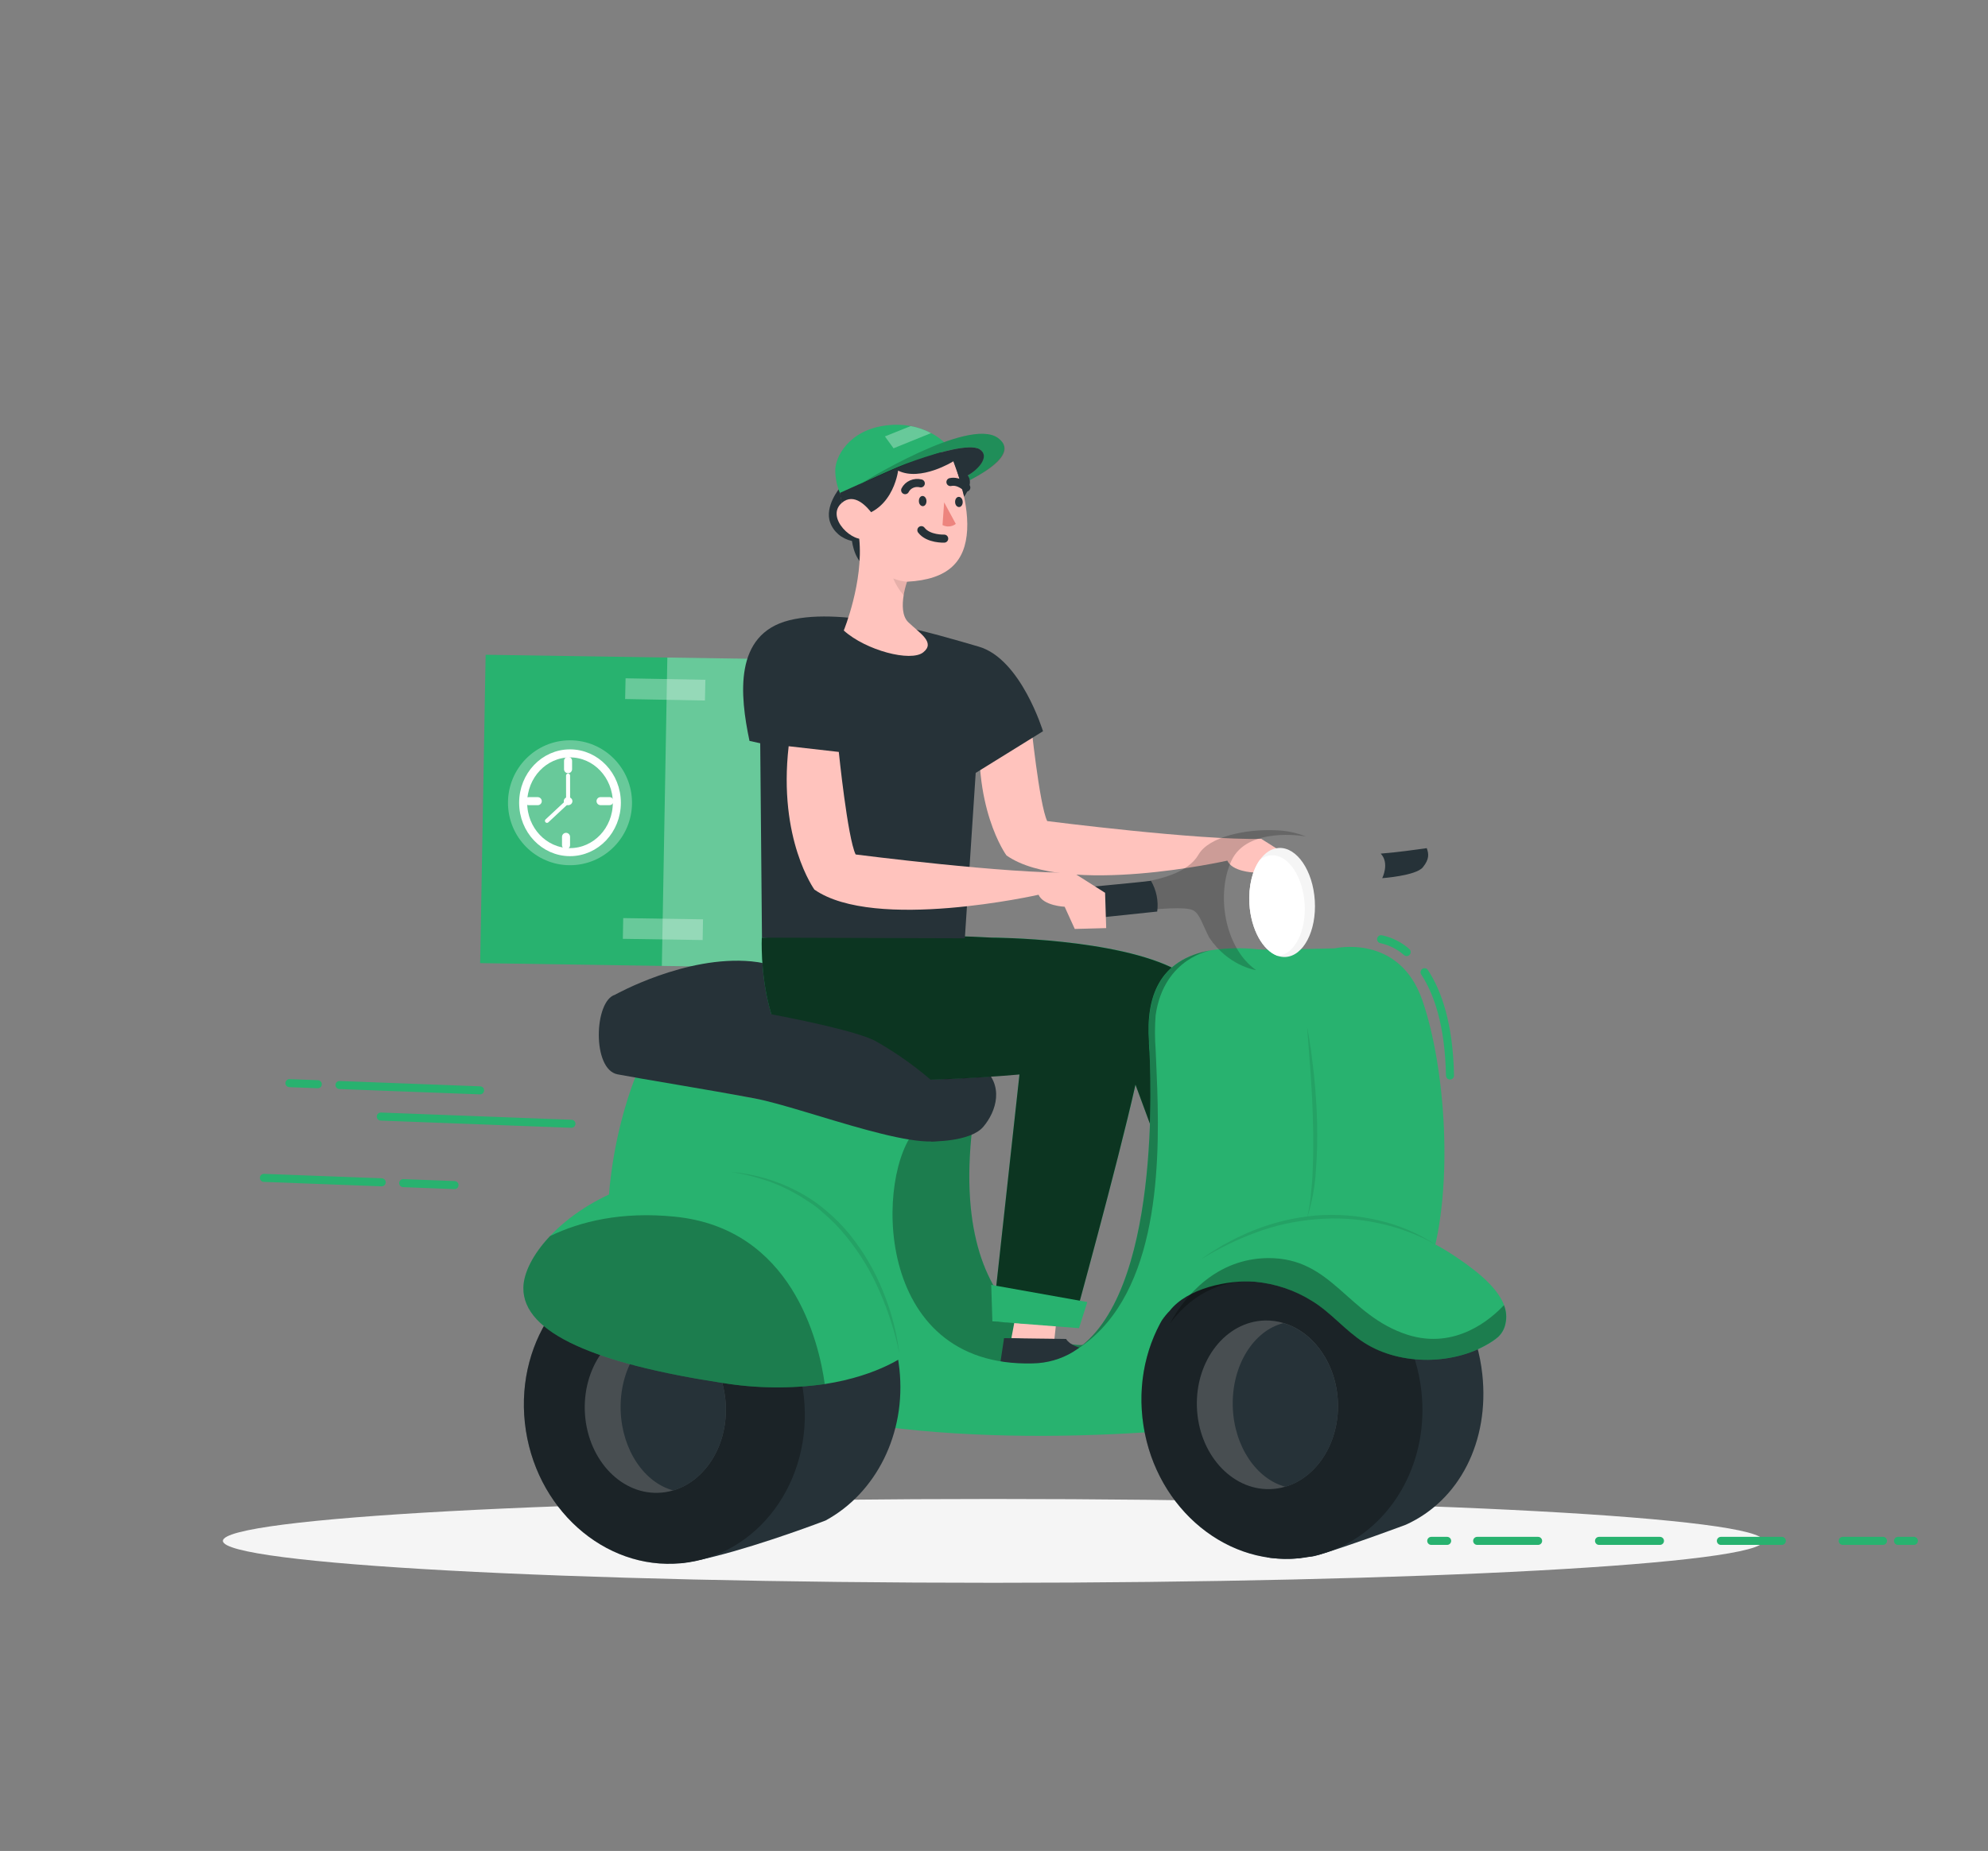 <svg width="247" height="230" viewBox="0 0 247 230" fill="none" xmlns="http://www.w3.org/2000/svg">
<rect x="0" y="0" width="247" height="230" fill="#808080" stroke="none"/>
<path d="M123.398 196.678C70.543 196.678 27.695 194.346 27.695 191.47C27.695 188.595 70.543 186.263 123.398 186.263C176.253 186.263 219.1 188.595 219.1 191.47C219.1 194.346 176.253 196.678 123.398 196.678Z" fill="#F5F5F5"/>
<path d="M177.826 191.47H179.8" stroke="#28B26F" stroke-linecap="round" stroke-linejoin="round"/>
<path d="M183.532 191.47H233.952" stroke="#28B26F" stroke-linecap="round" stroke-linejoin="round" stroke-dasharray="7.57 7.57"/>
<path d="M235.818 191.47H237.792" stroke="#28B26F" stroke-linecap="round" stroke-linejoin="round"/>
<path d="M60.338 81.361L117.291 82.241L116.609 120.558L59.657 119.678L60.338 81.361Z" fill="#28B26F"/>
<path opacity="0.3" d="M82.914 81.705L117.347 82.237L116.665 120.554L82.232 120.022L82.914 81.705Z" fill="white"/>
<path opacity="0.3" d="M77.725 84.287L87.641 84.472L87.586 87.048L77.67 86.863L77.725 84.287Z" fill="white"/>
<path opacity="0.3" d="M77.431 114.083L87.346 114.236L87.3 116.812L77.385 116.659L77.431 114.083Z" fill="white"/>
<path d="M70.82 105.887C67.606 105.887 65.001 103.14 65.001 99.751C65.001 96.362 67.606 93.615 70.82 93.615C74.034 93.615 76.64 96.362 76.64 99.751C76.64 103.14 74.034 105.887 70.82 105.887Z" stroke="white" stroke-miterlimit="10"/>
<path d="M70.579 94.549V95.579" stroke="white" stroke-linecap="round" stroke-linejoin="round"/>
<path d="M70.327 103.988V105.018" stroke="white" stroke-linecap="round" stroke-linejoin="round"/>
<path d="M75.727 99.549H74.616" stroke="white" stroke-linecap="round" stroke-linejoin="round"/>
<path d="M66.812 99.553H65.702" stroke="white" stroke-linecap="round" stroke-linejoin="round"/>
<path d="M70.584 99.549L70.579 96.375" stroke="white" stroke-width="0.5" stroke-linecap="round" stroke-linejoin="round"/>
<path d="M70.366 99.756L67.958 102" stroke="white" stroke-width="0.5" stroke-linecap="round" stroke-linejoin="round"/>
<path d="M70.046 99.553C70.046 99.652 70.077 99.749 70.136 99.832C70.195 99.914 70.279 99.978 70.378 100.016C70.476 100.054 70.584 100.064 70.688 100.045C70.793 100.026 70.889 99.978 70.964 99.908C71.039 99.838 71.09 99.748 71.111 99.651C71.132 99.554 71.121 99.453 71.081 99.361C71.04 99.27 70.971 99.191 70.882 99.136C70.794 99.081 70.69 99.052 70.584 99.052C70.513 99.051 70.442 99.064 70.377 99.089C70.311 99.114 70.252 99.151 70.202 99.197C70.151 99.244 70.112 99.299 70.085 99.361C70.058 99.422 70.045 99.487 70.046 99.553Z" fill="white"/>
<path opacity="0.3" d="M70.82 107.511C66.565 107.511 63.115 104.037 63.115 99.751C63.115 95.465 66.565 91.991 70.82 91.991C75.076 91.991 78.525 95.465 78.525 99.751C78.525 104.037 75.076 107.511 70.82 107.511Z" fill="white"/>
<path d="M134.81 167.049C133.951 167.661 116.71 165.931 121.167 137.425C121.167 137.425 112.988 139.362 112.109 139.233C112.109 139.233 100.11 156.377 108.847 164.869C117.583 173.36 130.604 173.88 130.604 173.88L134.81 167.049Z" fill="#28B26F"/>
<path opacity="0.3" d="M134.81 167.049C133.951 167.661 116.71 165.931 121.167 137.425C121.167 137.425 112.988 139.362 112.109 139.233C112.109 139.233 100.11 156.377 108.847 164.869C117.583 173.36 130.604 173.88 130.604 173.88L134.81 167.049Z" fill="black"/>
<path d="M115.703 141.836C115.658 141.836 120.52 141.924 122.149 140.038C123.778 138.152 124.878 134.78 121.917 132.48C118.955 130.18 101.566 120.244 93.377 119.462C85.189 118.68 76.423 123.602 76.423 123.602L87.143 130.99L110.229 136.197L115.703 141.836Z" fill="#263238"/>
<path d="M131.424 162.559L130.974 166.681L125.663 166.262L126.463 162.026L131.424 162.559Z" fill="#FFC3BD"/>
<path d="M132.455 166.382L124.75 166.281L124.202 169.906C124.202 169.906 131.419 169.998 134.385 169.63C137.352 169.262 136.888 167.822 136.888 167.822C136.888 167.822 133.413 167.9 132.455 166.382Z" fill="#263238"/>
<path d="M65.214 176.815C64.064 166.278 70.89 157 80.461 156.093C90.031 155.185 98.723 162.991 99.873 173.528C101.023 184.065 94.198 193.343 84.627 194.25C75.056 195.158 66.365 187.352 65.214 176.815Z" fill="#263238"/>
<path d="M94.651 116.513C94.651 116.513 93.851 133.612 104.523 134.099C115.194 134.587 126.66 133.497 126.66 133.497L123.299 164.22L133.304 164.795C133.304 164.795 140.486 138.731 141.616 132.181C142.746 125.631 141.764 120.998 134.346 118.091C126.927 115.184 94.651 116.513 94.651 116.513Z" fill="#28B26F"/>
<path d="M154.371 170.761L141.078 134.78L123.309 116.5C123.309 116.5 138.817 116.555 146.271 120.548C153.724 124.54 154 129.338 155.368 135.047C156.735 140.755 162.219 167.776 162.219 167.776L154.371 170.761Z" fill="#28B26F"/>
<path opacity="0.7" d="M94.651 116.513C94.651 116.513 111.167 115.828 123.279 116.513C123.279 116.513 138.788 116.569 146.241 120.561C153.694 124.554 154 129.338 155.368 135.047C156.735 140.755 162.219 167.776 162.219 167.776L154.371 170.761L141.078 134.78C138.842 144.753 133.304 164.777 133.304 164.777L123.299 164.22L126.665 133.515C126.665 133.515 115.204 134.605 104.528 134.118C93.851 133.63 94.651 116.513 94.651 116.513Z" fill="black"/>
<path d="M121.917 88.78L128.052 89.475C128.052 89.475 129.119 99.986 130.111 102.028C130.111 102.028 148.981 104.443 156.71 104.236L160.634 106.72L160.773 111.039L156.927 111.145L155.689 108.408C155.689 108.408 153.092 108.302 152.49 106.941C152.49 106.941 132.44 111.453 125.056 106.301C125.046 106.306 120.594 100.211 121.917 88.78Z" fill="#FFC3BD"/>
<path d="M104.335 60.633C104.335 60.633 102.415 62.933 103.146 64.924C103.347 65.492 103.703 66.002 104.177 66.405C104.652 66.808 105.23 67.09 105.856 67.224C105.856 67.224 106.216 70.412 108.235 70.504C110.253 70.596 109.577 63.48 109.577 63.48L104.335 60.633Z" fill="#263238"/>
<path d="M119.878 116.592L121.226 96.043L129.587 90.864C129.587 90.864 126.853 81.88 121.621 80.357C116.389 78.835 104.977 75.343 98.057 77.078C91.137 78.812 91.931 86.42 93.121 92.064L94.454 92.359C94.454 92.359 94.661 114.6 94.671 116.513L119.878 116.592Z" fill="#263238"/>
<path d="M104.834 78.347C107.573 80.817 113.161 82.29 114.706 81.061C116.25 79.833 114.301 78.706 112.85 77.317C112.065 76.553 112.089 75.123 112.272 73.982C112.368 73.407 112.51 72.84 112.697 72.284C117.825 72.022 119.952 69.787 120.165 65.844C120.377 61.902 118.462 57.325 118.462 57.325L114.839 54.446C114.839 54.446 109.903 55.136 105.954 57.666C103.605 59.156 104.301 62.091 105.273 64.257C105.685 65.18 106.18 66.068 106.754 66.912C107.307 72.308 104.834 78.347 104.834 78.347Z" fill="#FFC3BD"/>
<path d="M117.312 66.93C117.312 66.93 115.337 67.017 114.474 65.877" stroke="#263238" stroke-linecap="round" stroke-linejoin="round"/>
<path d="M114.168 62.275C114.168 62.624 114.395 62.9 114.661 62.896C114.928 62.891 115.12 62.601 115.11 62.252C115.1 61.902 114.883 61.626 114.617 61.631C114.35 61.635 114.153 61.925 114.168 62.275Z" fill="#263238"/>
<path d="M118.669 62.385C118.669 62.735 118.896 63.011 119.163 63.006C119.429 63.002 119.622 62.712 119.612 62.362C119.602 62.013 119.385 61.737 119.118 61.741C118.852 61.746 118.654 62.04 118.669 62.385Z" fill="#263238"/>
<path d="M117.104 65.242L117.307 62.422L118.753 65.099C118.527 65.278 118.248 65.388 117.953 65.413C117.658 65.439 117.362 65.379 117.104 65.242Z" fill="#ED847E"/>
<path d="M114.405 60.067C114.026 59.97 113.623 60.001 113.267 60.155C112.91 60.31 112.625 60.577 112.46 60.909" stroke="#263238" stroke-linecap="round" stroke-linejoin="round"/>
<path d="M120.061 60.587C120.061 60.587 119.153 59.667 118.087 59.901" stroke="#263238" stroke-linecap="round" stroke-linejoin="round"/>
<path d="M105.239 64.257C110.885 64.446 111.586 58.48 111.586 58.48C114.38 59.86 118.442 57.33 118.442 57.33L114.819 54.441C114.819 54.441 109.883 55.14 105.935 57.661C103.57 59.156 104.266 62.1 105.239 64.257Z" fill="#263238"/>
<path d="M120.258 59.078C120.258 59.078 123.181 57.265 121.892 55.959C120.604 54.653 112.711 57.137 106.813 60.182C106.813 60.182 120.323 51.759 123.995 54.423C127.031 56.626 120.298 59.685 120.5 59.68L120.258 59.078Z" fill="#28B26F"/>
<path d="M103.778 58.461C103.786 59.415 103.98 60.36 104.35 61.249L117.618 55.269C117.068 54.678 116.41 54.182 115.673 53.806C114.888 53.388 114.034 53.092 113.146 52.932C112.204 52.764 111.24 52.733 110.288 52.84C105.436 53.36 103.753 56.838 103.778 58.461Z" fill="#28B26F"/>
<path d="M162.535 119.356C162.535 119.356 177.52 138.676 165.18 168.415" stroke="#263238" stroke-linecap="round" stroke-linejoin="round"/>
<path d="M142.756 129.393C142.756 129.393 142.756 129.43 142.756 129.504C142.756 129.577 142.756 129.619 142.756 129.702V129.748C142.935 131.608 143.265 133.454 143.744 135.268C144.425 137.949 145.328 140.502 146.073 142.554C149.232 151.271 148.867 160.664 148.867 160.664C149.913 159.45 151.829 158.585 154.223 157.978C162.939 155.747 177.737 156.943 177.737 156.943C180.64 147.453 179.603 132.6 176.715 124.283C173.828 115.966 165.822 117.843 165.822 117.843C165.822 117.843 157.372 118.073 156.31 117.967C154.368 117.748 152.402 117.785 150.471 118.077C143.946 119.191 142.376 123.998 142.756 129.393Z" fill="#28B26F"/>
<path d="M77.696 165.6C92.504 178.057 121.088 179.363 142.357 177.983L154.272 158.005L159.099 149.914L143.591 130.433L142.771 129.407C142.771 129.407 142.771 129.444 142.771 129.518C142.771 129.591 142.771 129.633 142.771 129.715V129.761C142.983 133.234 144.356 161.106 133.393 167.941L133.304 168.001C131.821 168.895 130.1 169.385 128.334 169.418C108.22 169.961 108.783 145.498 113.896 140.259L78.994 133.722C78.994 133.722 72.104 149.891 77.696 165.6Z" fill="#28B26F"/>
<path d="M116.517 134.955C116.517 134.955 119.79 137.485 118.102 140.88C116.413 144.274 100.14 137.683 93.733 136.482C87.326 135.281 79.912 134.108 76.724 133.497C73.535 132.885 73.812 124.361 76.418 123.607C79.024 122.852 104.552 127.057 108.787 129.366C111.584 130.948 114.177 132.824 116.517 134.955Z" fill="#263238"/>
<path d="M108.323 66.364C108.635 66.052 108.823 65.65 108.858 65.225C108.893 64.8 108.773 64.376 108.516 64.023C107.726 62.919 106.132 61.166 104.602 62.477C102.46 64.317 106.117 67.661 107.632 66.852C107.886 66.72 108.119 66.556 108.323 66.364Z" fill="#FFC3BD"/>
<path opacity="0.2" d="M120.258 59.078C120.258 59.078 123.18 57.265 121.892 55.959C121.32 55.379 119.607 55.499 117.292 56.115C115.803 56.489 114.345 56.961 112.929 57.528C110.895 58.351 108.733 59.404 106.813 60.182C106.813 60.182 120.323 51.759 123.995 54.423C127.031 56.626 120.717 59.483 120.495 59.676L120.387 59.303L120.258 59.078Z" fill="black"/>
<path d="M118.871 58.291C118.871 58.291 121.833 58.751 119.79 61.723L118.871 58.291Z" fill="#263238"/>
<path d="M116.033 56.479C116.033 56.479 120.5 55.016 121.744 55.844C122.988 56.672 121.685 58.25 120.263 59.064L119.123 59.202L118.452 57.316L116.714 57.118L116.033 56.479Z" fill="#263238"/>
<path opacity="0.3" d="M109.947 54.229L111.018 55.706L115.673 53.82C114.888 53.401 114.034 53.106 113.146 52.946L109.947 54.229Z" fill="white"/>
<path opacity="0.1" d="M110.984 71.88C111.292 72.643 111.734 73.353 112.292 73.982C112.388 73.407 112.53 72.84 112.716 72.284C112.118 72.246 111.531 72.108 110.984 71.88Z" fill="black"/>
<path d="M155.234 112.332C155.432 115.52 156.913 118.128 158.729 118.772C159.043 118.885 159.38 118.933 159.716 118.915C161.957 118.795 163.586 115.662 163.359 111.923C163.132 108.183 161.128 105.248 158.887 105.368C157.974 105.414 157.169 105.961 156.542 106.84C155.619 108.1 155.101 110.115 155.234 112.332Z" fill="#F5F5F5"/>
<path d="M155.234 112.332C155.432 115.52 156.913 118.128 158.729 118.772C160.802 118.662 162.308 115.768 162.095 112.332C161.883 108.896 160.037 106.168 157.964 106.278C157.43 106.316 156.924 106.518 156.528 106.853C155.619 108.1 155.101 110.115 155.234 112.332Z" fill="white"/>
<path d="M75.238 157.518C79.053 155.02 93.817 152.568 93.817 152.568C102.785 152.568 110.658 160.089 111.744 170.076C112.632 178.199 108.782 185.573 102.578 188.936C102.578 188.936 102.06 189.138 101.191 189.456C97.904 190.665 89.562 193.596 84.631 194.24" fill="#263238"/>
<path opacity="0.3" d="M65.214 176.815C64.064 166.278 70.89 157 80.461 156.093C90.031 155.185 98.723 162.991 99.873 173.528C101.023 184.065 94.198 193.343 84.627 194.25C75.056 195.158 66.365 187.352 65.214 176.815Z" fill="black"/>
<path d="M141.948 176.202C140.797 165.665 147.623 156.387 157.194 155.479C166.765 154.572 175.456 162.378 176.606 172.915C177.757 183.452 170.931 192.73 161.36 193.637C151.789 194.545 143.098 186.739 141.948 176.202Z" fill="#263238"/>
<path d="M148.63 158.994L157.456 193.527C158.743 193.721 160.053 193.757 161.35 193.632H161.449C163.142 193.228 162.387 193.665 164.085 193.14C168.403 191.811 174.677 189.46 174.677 189.46C181.326 186.447 185.082 179.119 184.169 170.747C183.063 160.604 175.254 153.028 166.064 153.649C166.064 153.649 161.7 154.399 157.209 155.489C155.234 155.949 153.26 156.497 151.636 157.067C150.561 157.604 149.553 158.251 148.63 158.994Z" fill="#263238"/>
<path opacity="0.3" d="M141.947 176.18C142.934 185.265 149.533 192.317 157.465 193.508C158.753 193.703 160.062 193.738 161.36 193.614H161.458C163.266 193.432 165.022 192.944 166.641 192.174C173.31 189.023 177.53 181.369 176.607 172.905C175.457 162.375 166.784 154.578 157.219 155.471H157.194C155.252 155.654 153.367 156.19 151.646 157.049C150.57 157.587 149.562 158.235 148.64 158.981C143.916 162.808 141.167 169.229 141.947 176.18Z" fill="black"/>
<path d="M144.351 164.082C144.64 163.652 144.97 163.247 145.338 162.872C147.544 160.066 152.589 159.017 155.891 159.266C158.422 159.496 160.853 160.309 162.964 161.63C165.373 163.084 167.095 165.31 169.484 166.837C174.015 169.754 180.891 169.671 185.442 166.667C185.699 166.497 185.943 166.311 186.173 166.111C186.636 165.661 186.946 165.092 187.061 164.478C187.235 163.71 187.172 162.913 186.878 162.178C185.891 159.592 182.599 157.32 180.521 155.935C176.308 153.165 171.353 151.54 166.207 151.239C151.532 150.296 145.274 161.975 144.351 164.082Z" fill="#28B26F"/>
<path opacity="0.3" d="M145.368 164.45C148.522 160.209 152.569 159.017 155.871 159.266C158.403 159.496 160.833 160.308 162.945 161.63C165.353 163.084 167.076 165.31 169.465 166.837C173.996 169.754 180.872 169.671 185.423 166.667C185.679 166.497 185.923 166.311 186.153 166.111C186.617 165.661 186.926 165.092 187.042 164.478C187.216 163.71 187.153 162.913 186.859 162.178C185.334 163.82 180.892 167.776 174.875 165.858C167.372 163.443 165.541 156.267 157.52 156.331C151.148 156.4 147.224 161 145.368 164.45Z" fill="black"/>
<g opacity="0.3">
<path opacity="0.3" d="M178.374 154.67C176.234 153.253 173.826 152.224 171.276 151.639C168.724 151.034 166.081 150.832 163.458 151.041C160.838 151.276 158.273 151.884 155.851 152.844L154.953 153.212L154.074 153.622C153.482 153.879 152.924 154.201 152.352 154.496C151.779 154.79 151.251 155.153 150.703 155.48C150.155 155.807 149.642 156.188 149.119 156.552C151.271 155.208 153.569 154.078 155.975 153.18C158.376 152.282 160.905 151.72 163.482 151.51C166.054 151.281 168.648 151.436 171.167 151.97C172.432 152.231 173.672 152.588 174.874 153.037C176.095 153.475 177.267 154.022 178.374 154.67Z" fill="black"/>
</g>
<g opacity="0.3">
<path opacity="0.3" d="M162.391 151.381C163.007 149.463 163.376 147.484 163.492 145.484C163.655 143.492 163.689 141.491 163.645 139.504C163.601 137.517 163.453 135.511 163.255 133.524L162.895 130.553C162.737 129.564 162.599 128.575 162.401 127.59L162.85 133.57L163.028 136.551C163.058 137.545 163.122 138.538 163.127 139.532C163.211 141.519 163.171 143.506 163.092 145.512C163.058 146.505 162.974 147.494 162.865 148.483C162.778 149.458 162.62 150.427 162.391 151.381Z" fill="black"/>
</g>
<path opacity="0.3" d="M133.418 167.9C143.724 161.722 144.134 145.783 143.783 135.268C143.719 133.46 143.64 131.818 143.581 130.405C143.473 128.992 143.473 127.573 143.581 126.16C144.622 118.938 150.545 118.068 150.545 118.068H150.521C143.961 119.191 142.391 123.998 142.771 129.393C142.771 129.393 142.771 129.43 142.771 129.504C142.771 129.577 142.771 129.619 142.771 129.702V129.748C142.993 133.221 144.366 161.092 133.418 167.9Z" fill="black"/>
<path opacity="0.2" d="M134.257 113.464C135.121 114.305 146.29 112.148 148.24 113.114C149.064 113.519 149.425 114.954 150.254 116.527C152.584 119.977 155.861 120.52 156.064 120.548C152.154 117.788 151.064 111.145 153.003 106.945C154.943 102.746 161.888 103.836 162.283 103.96C161.099 103.475 159.825 103.208 158.532 103.173C154.775 102.989 150.195 103.974 148.911 106.191C146.305 110.713 135.13 109.696 134.104 110.883C133.077 112.07 133.393 112.622 134.257 113.464Z" fill="black"/>
<path d="M143.003 109.448C143.682 110.616 143.953 111.952 143.778 113.27L134.316 114.264C133.832 113.742 133.475 113.13 133.268 112.468C133.061 111.806 133.009 111.11 133.117 110.428C133.117 110.428 142.49 109.549 143.003 109.448Z" fill="#263238"/>
<path d="M171.735 109.121C171.735 109.121 172.678 107.254 171.548 106.071C174.075 105.86 175.639 105.611 177.268 105.391C177.51 106.076 177.629 106.734 176.775 107.778C175.921 108.822 171.735 109.121 171.735 109.121Z" fill="#263238"/>
<path d="M176.992 120.81C178.631 123.298 180.032 127.282 180.156 133.644" stroke="#28B26F" stroke-linecap="round" stroke-linejoin="round"/>
<path d="M171.597 116.707C172.789 116.964 173.885 117.516 174.771 118.303" stroke="#28B26F" stroke-linecap="round" stroke-linejoin="round"/>
<path d="M97.988 92.727L104.217 93.435C104.217 93.435 105.303 104.103 106.31 106.177C106.31 106.177 125.466 108.634 133.319 108.417L137.302 110.938L137.44 115.327L133.536 115.432L132.278 112.672C132.278 112.672 129.642 112.567 129.035 111.182C129.035 111.182 108.679 115.782 101.181 110.538C101.186 110.52 96.66 104.333 97.988 92.727Z" fill="#FFC3BD"/>
<path opacity="0.2" d="M148.709 174.8C148.887 180.587 152.954 185.168 157.796 185.04C158.447 185.021 159.092 184.918 159.711 184.731C163.591 183.581 166.385 179.317 166.232 174.326C166.079 169.496 163.221 165.503 159.464 164.395C158.714 164.17 157.928 164.066 157.14 164.087C152.297 164.22 148.526 169.032 148.709 174.8Z" fill="#FAFAFA"/>
<path d="M153.166 174.8C153.319 179.74 156.128 183.802 159.711 184.745C163.591 183.595 166.385 179.331 166.232 174.34C166.079 169.51 163.221 165.517 159.464 164.409C155.733 165.352 153.013 169.685 153.166 174.8Z" fill="#263238"/>
<path opacity="0.2" d="M72.657 175.26C72.839 181.047 76.906 185.633 81.744 185.5C82.395 185.484 83.04 185.38 83.659 185.191C87.543 184.041 90.337 179.782 90.179 174.786C90.031 169.961 87.173 165.963 83.417 164.855C82.666 164.63 81.88 164.526 81.092 164.547C76.25 164.68 72.479 169.482 72.657 175.26Z" fill="#FAFAFA"/>
<path d="M77.114 175.26C77.272 180.196 80.075 184.258 83.659 185.201C87.543 184.051 90.337 179.791 90.179 174.795C90.031 169.97 87.173 165.973 83.417 164.864C79.68 165.807 76.956 170.14 77.114 175.26Z" fill="#263238"/>
<path d="M65.026 160.016C64.942 165.706 74.236 169.473 89.789 171.847C93.981 172.534 98.266 172.58 102.474 171.985C109.385 170.922 112.761 168.199 112.761 168.199C112.761 168.199 111.004 148.534 93.614 146.041C81.768 144.348 72.854 148.801 68.333 153.599C66.205 155.853 65.05 158.194 65.026 160.016Z" fill="#28B26F"/>
<path opacity="0.3" d="M65.026 160.016C64.942 165.706 74.236 169.473 89.789 171.847C93.981 172.534 98.266 172.58 102.474 171.985C101.729 166.644 98.382 152.637 83.836 151.184C77.237 150.521 72.143 151.763 68.333 153.599C66.205 155.853 65.05 158.194 65.026 160.016Z" fill="black"/>
<g opacity="0.3">
<path opacity="0.3" d="M111.754 168.286C111.434 165.61 110.749 162.982 109.715 160.466C108.699 157.925 107.296 155.533 105.549 153.364C104.667 152.286 103.675 151.289 102.588 150.388C101.511 149.472 100.323 148.675 99.049 148.014C96.514 146.682 93.704 145.865 90.806 145.618C92.226 145.839 93.623 146.175 94.982 146.62C95.668 146.814 96.314 147.113 96.956 147.366C97.6 147.653 98.228 147.971 98.837 148.318C99.459 148.649 100.031 149.049 100.618 149.422C101.206 149.794 101.749 150.236 102.267 150.701C103.321 151.593 104.281 152.578 105.135 153.64C106.869 155.767 108.282 158.106 109.335 160.591C109.882 161.828 110.353 163.094 110.747 164.381C111.166 165.663 111.502 166.967 111.754 168.286Z" fill="black"/>
</g>
<path d="M135.091 161.791L134.064 165.039L123.299 164.202L123.156 159.661L135.091 161.791Z" fill="#28B26F"/>
<path d="M70.998 139.642L47.311 138.745" stroke="#28B26F" stroke-linecap="round" stroke-linejoin="round"/>
<path d="M39.482 134.725L35.963 134.591" stroke="#28B26F" stroke-linecap="round" stroke-linejoin="round"/>
<path d="M59.645 135.488L42.182 134.826" stroke="#28B26F" stroke-linecap="round" stroke-linejoin="round"/>
<path d="M47.424 146.915L32.789 146.363" stroke="#28B26F" stroke-linecap="round" stroke-linejoin="round"/>
<path d="M56.472 147.26L50.094 147.016" stroke="#28B26F" stroke-linecap="round" stroke-linejoin="round"/>
</svg>
